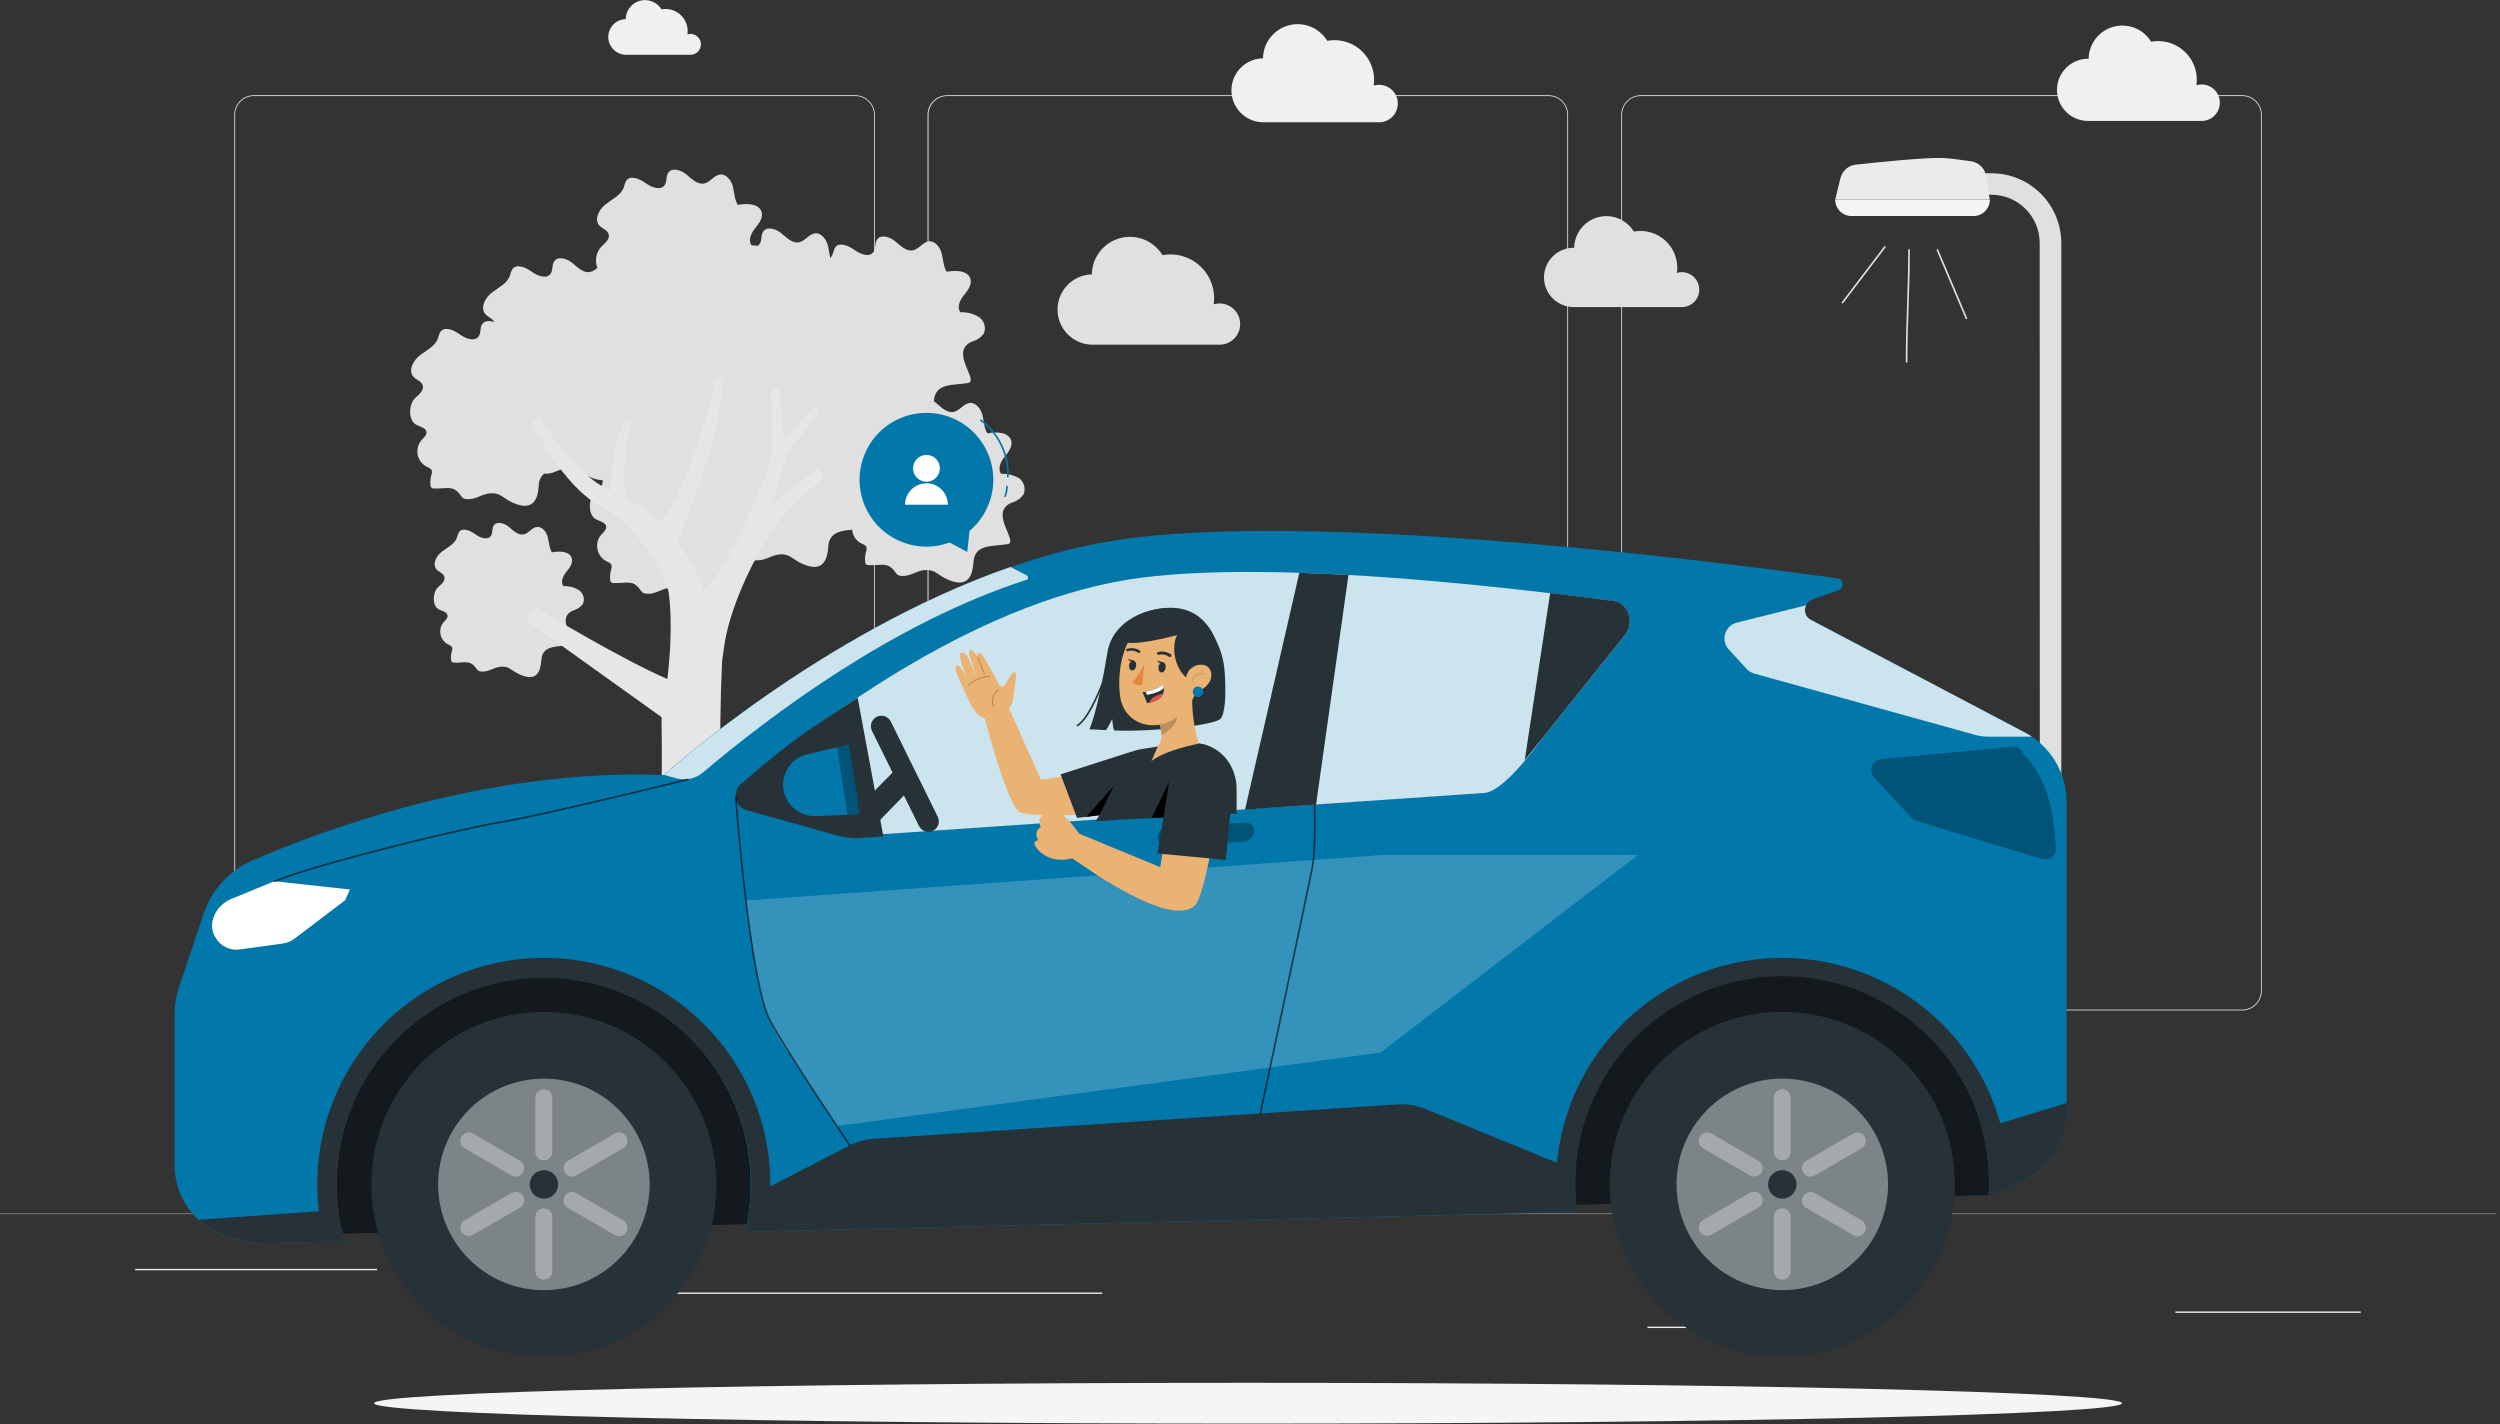<svg width="344" height="196" viewBox="0 0 344 196" fill="none" xmlns="http://www.w3.org/2000/svg">
<rect x="0" y="0" width="344" height="196" fill="#333333" stroke="none"/>
<g clip-path="url(#clip0_9053_132494)">
<path d="M308.53 139.037H225.766C225.054 139.036 224.372 138.753 223.869 138.25C223.366 137.747 223.083 137.065 223.082 136.354V15.786C223.083 15.075 223.366 14.393 223.869 13.89C224.372 13.387 225.054 13.104 225.766 13.102H308.53C309.242 13.102 309.925 13.385 310.429 13.888C310.933 14.391 311.217 15.074 311.218 15.786V136.354C311.217 137.066 310.933 137.748 310.429 138.251C309.925 138.755 309.242 139.037 308.53 139.037ZM225.766 13.217C225.084 13.217 224.431 13.488 223.949 13.97C223.467 14.451 223.197 15.105 223.197 15.786V136.354C223.197 137.035 223.467 137.688 223.949 138.17C224.431 138.652 225.084 138.923 225.766 138.923H308.53C309.212 138.923 309.865 138.652 310.348 138.17C310.831 137.689 311.102 137.035 311.103 136.354V15.786C311.102 15.104 310.831 14.451 310.348 13.969C309.865 13.488 309.212 13.217 308.53 13.217H225.766Z" fill="#E0E0E0"/>
<path d="M213.086 139.037H130.312C129.601 139.036 128.919 138.753 128.416 138.25C127.913 137.747 127.63 137.065 127.629 136.354V15.786C127.63 15.075 127.913 14.393 128.416 13.89C128.919 13.387 129.601 13.104 130.312 13.102H213.086C213.797 13.104 214.479 13.387 214.982 13.89C215.485 14.393 215.768 15.075 215.769 15.786V136.354C215.768 137.065 215.485 137.747 214.982 138.25C214.479 138.753 213.797 139.036 213.086 139.037ZM130.312 13.217C129.635 13.224 128.989 13.498 128.512 13.979C128.035 14.46 127.767 15.109 127.766 15.786V136.354C127.767 137.035 128.039 137.687 128.52 138.169C129.002 138.65 129.654 138.921 130.335 138.923H213.086C213.767 138.921 214.42 138.65 214.901 138.169C215.383 137.687 215.654 137.035 215.655 136.354V15.786C215.654 15.105 215.383 14.452 214.901 13.971C214.42 13.489 213.767 13.218 213.086 13.217H130.312Z" fill="#E0E0E0"/>
<path d="M117.691 139.037H34.926C34.214 139.037 33.531 138.755 33.027 138.251C32.523 137.748 32.239 137.066 32.238 136.354V15.786C32.239 15.074 32.523 14.391 33.027 13.888C33.531 13.385 34.214 13.102 34.926 13.102H117.691C118.402 13.104 119.084 13.387 119.587 13.89C120.09 14.393 120.373 15.075 120.374 15.786V136.354C120.373 137.065 120.09 137.747 119.587 138.25C119.084 138.753 118.402 139.036 117.691 139.037ZM34.926 13.217C34.245 13.217 33.591 13.488 33.108 13.969C32.626 14.451 32.354 15.104 32.353 15.786V136.354C32.354 137.035 32.626 137.689 33.108 138.17C33.591 138.652 34.245 138.923 34.926 138.923H117.691C118.372 138.923 119.025 138.652 119.507 138.17C119.989 137.688 120.26 137.035 120.26 136.354V15.786C120.26 15.105 119.989 14.451 119.507 13.97C119.025 13.488 118.372 13.217 117.691 13.217H34.926Z" fill="#E0E0E0"/>
<path d="M343.458 167.004H0V167.059H343.458V167.004Z" fill="#E0E0E0"/>
<path d="M324.845 180.458H299.324V180.65H324.845V180.458Z" fill="#EBEBEB"/>
<path d="M233.399 182.546H226.699V182.738H233.399V182.546Z" fill="#EBEBEB"/>
<path d="M51.888 174.597H18.609V174.789H51.888V174.597Z" fill="#EBEBEB"/>
<path d="M63.636 174.597H58.754V174.789H63.636V174.597Z" fill="#EBEBEB"/>
<path d="M151.673 177.848H79.496V178.04H151.673V177.848Z" fill="#EBEBEB"/>
<path d="M140.273 65.834C139.521 65.379 138.65 65.161 137.773 65.206C137.237 64.552 137.672 63.572 138.189 62.917C138.707 62.262 139.348 61.497 139.151 60.673C138.844 59.436 137.108 59.386 135.858 59.629C135.4 58.882 135.4 57.957 135.181 57.092C134.961 56.226 134.223 55.324 133.404 55.448C132.584 55.571 132.08 56.473 131.274 56.666C130.335 56.886 129.52 56.057 128.788 55.434C128.695 55.357 128.599 55.285 128.499 55.219C128.655 52.645 131.105 53.057 133.188 52.705C134.819 52.434 130.5 48.313 133.793 46.985C134.432 46.809 134.992 46.422 135.382 45.886C135.549 45.48 135.568 45.028 135.435 44.61C135.303 44.191 135.028 43.833 134.658 43.596C133.909 43.145 133.041 42.928 132.167 42.973C131.631 42.318 132.062 41.334 132.584 40.684C133.106 40.033 133.738 39.264 133.546 38.44C133.234 37.203 131.503 37.153 130.253 37.395C129.795 36.649 129.795 35.719 129.575 34.858C129.355 33.998 128.623 33.091 127.798 33.21C126.974 33.329 126.475 34.24 125.664 34.433C124.726 34.652 123.915 33.819 123.178 33.201C122.441 32.583 121.158 32.189 120.655 33.008C120.352 33.494 120.531 34.172 120.197 34.657C119.652 35.481 118.365 34.973 117.55 34.382C116.735 33.791 115.452 33.251 114.903 34.075C114.761 34.345 114.656 34.633 114.591 34.932C114.511 35.143 114.402 35.342 114.266 35.523C114.106 34.95 114.056 34.332 113.909 33.755C113.685 32.898 112.952 31.987 112.128 32.106C111.303 32.225 110.804 33.141 109.998 33.329C109.059 33.553 108.249 32.715 107.512 32.097C106.774 31.479 105.492 31.085 104.984 31.909C104.681 32.395 104.865 33.072 104.526 33.558C104.461 33.667 104.372 33.76 104.265 33.828C103.991 33.783 103.713 33.764 103.436 33.773C102.895 33.123 103.331 32.148 103.853 31.483C104.375 30.819 105.011 30.059 104.814 29.239C104.507 27.998 102.772 27.953 101.517 28.195C101.059 27.444 101.059 26.515 100.844 25.658C100.629 24.802 99.887 23.886 99.062 24.014C98.238 24.143 97.739 25.045 96.933 25.237C95.994 25.457 95.184 24.633 94.446 24.005C93.709 23.378 92.427 22.998 91.919 23.813C91.621 24.271 91.799 24.981 91.461 25.462C90.916 26.281 89.629 25.773 88.818 25.182C88.008 24.591 86.716 24.051 86.167 24.875C86.021 25.146 85.914 25.436 85.851 25.736C85.475 26.835 84.28 27.385 83.36 28.085C82.439 28.786 81.706 30.192 82.485 31.048C82.87 31.474 83.552 31.635 83.744 32.184C83.978 32.83 83.286 33.462 82.746 33.929C82.393 34.321 82.154 34.803 82.057 35.322C81.96 35.84 82.008 36.376 82.196 36.869C81.922 37.117 81.597 37.303 81.244 37.414C80.328 37.634 79.495 36.805 78.757 36.187C78.02 35.568 76.738 35.175 76.234 35.994C75.932 36.452 76.11 37.157 75.776 37.643C75.231 38.462 73.944 37.959 73.134 37.368C72.323 36.777 71.032 36.237 70.482 37.061C70.339 37.331 70.233 37.619 70.166 37.918C69.791 39.012 68.596 39.562 67.675 40.267C66.755 40.972 66.022 42.369 66.8 43.23C67.171 43.66 67.808 43.834 68.028 44.329C67.377 44.072 66.631 44.136 66.329 44.622C66.026 45.107 66.21 45.785 65.871 46.266C65.33 47.09 64.039 46.586 63.233 45.991C62.427 45.396 61.126 44.86 60.577 45.684C60.435 45.956 60.331 46.246 60.266 46.545C59.885 47.644 58.695 48.185 57.774 48.89C56.854 49.595 56.121 51.001 56.9 51.857C57.284 52.279 57.967 52.444 58.159 52.993C58.397 53.643 57.701 54.275 57.165 54.738C56.249 55.507 56.089 57.82 57.289 58.456C57.797 58.722 58.548 58.859 58.663 59.372C58.777 59.885 58.264 60.256 57.93 60.641C57.853 60.74 57.784 60.846 57.724 60.957C57.573 61.231 57.477 61.532 57.442 61.843C57.408 62.154 57.435 62.469 57.522 62.77C57.609 63.071 57.755 63.352 57.95 63.596C58.146 63.84 58.388 64.044 58.663 64.194C58.951 64.323 59.304 64.442 59.414 64.744C59.456 64.969 59.431 65.202 59.34 65.412C59.227 65.833 59.188 66.27 59.226 66.704C59.217 66.776 59.225 66.849 59.249 66.917C59.273 66.985 59.314 67.046 59.366 67.096C59.419 67.146 59.483 67.182 59.552 67.202C59.622 67.222 59.695 67.226 59.766 67.212C61.502 67.29 62.335 66.676 63.393 68.183C63.487 68.335 63.612 68.467 63.76 68.568C63.902 68.639 64.058 68.679 64.218 68.682C65.408 68.783 66.178 68.041 67.277 67.899C68.797 67.707 69.108 68.485 70.446 69.113C72.534 70.102 73.55 69.493 73.949 68.064C74.051 67.659 74.112 67.245 74.132 66.828C74.129 66.516 74.192 66.208 74.319 65.923C74.445 65.639 74.631 65.385 74.865 65.179H74.897C76.01 65.275 76.765 64.639 77.741 64.442L78.363 64.373C79.522 64.373 79.907 65.06 81.111 65.609C81.666 65.894 82.278 66.051 82.902 66.067C83.076 66.718 82.444 67.299 81.89 67.748C80.974 68.522 80.823 70.835 82.022 71.466C82.522 71.732 83.282 71.879 83.396 72.382C83.511 72.886 82.998 73.266 82.663 73.646C82.585 73.744 82.516 73.848 82.457 73.958C82.153 74.513 82.081 75.166 82.257 75.775C82.432 76.383 82.842 76.897 83.396 77.205C83.68 77.342 84.037 77.452 84.143 77.749C84.189 77.977 84.165 78.214 84.074 78.427C83.956 78.845 83.917 79.282 83.96 79.714C83.95 79.786 83.958 79.859 83.983 79.927C84.007 79.995 84.047 80.057 84.1 80.106C84.153 80.156 84.216 80.192 84.286 80.212C84.356 80.233 84.429 80.236 84.5 80.222C86.236 80.3 87.069 79.687 88.127 81.193C88.216 81.347 88.34 81.479 88.489 81.578C88.639 81.65 88.803 81.692 88.969 81.702C90.16 81.798 90.929 81.051 92.028 80.914C93.544 80.722 93.86 81.5 95.188 82.127C97.286 83.112 98.302 82.508 98.696 81.079C98.802 80.673 98.865 80.257 98.884 79.838C99.04 77.269 101.49 77.676 103.578 77.328C103.651 77.324 103.721 77.3 103.782 77.258C103.842 77.217 103.89 77.161 103.921 77.095H104.054C105.245 77.191 106.014 76.449 107.109 76.307C108.634 76.115 108.94 76.893 110.278 77.52C112.37 78.51 113.387 77.901 113.781 76.472C113.887 76.066 113.95 75.65 113.969 75.231C114.106 73.234 115.617 73.037 117.261 72.882C117.286 73.271 117.411 73.647 117.622 73.975C117.834 74.303 118.126 74.571 118.47 74.755C118.763 74.887 119.116 75.002 119.226 75.304C119.266 75.529 119.24 75.761 119.153 75.973C119.037 76.391 118.998 76.827 119.038 77.26C119.035 77.408 119.089 77.553 119.189 77.662C119.302 77.739 119.437 77.778 119.574 77.772C121.309 77.85 122.143 77.237 123.205 78.748C123.298 78.899 123.421 79.028 123.567 79.128C123.709 79.201 123.865 79.242 124.025 79.247C125.216 79.343 125.985 78.601 127.084 78.459C128.604 78.267 128.916 79.046 130.253 79.673C132.346 80.662 133.362 80.053 133.756 78.624C133.86 78.219 133.923 77.805 133.944 77.388C134.095 74.814 136.55 75.226 138.638 74.874C140.268 74.603 135.941 70.482 139.238 69.154C139.876 68.978 140.434 68.591 140.822 68.055C140.991 67.676 141.028 67.252 140.929 66.85C140.829 66.448 140.598 66.09 140.273 65.834Z" fill="#E0E0E0"/>
<path d="M79.622 81.179C78.998 80.799 78.273 80.617 77.543 80.657C77.085 80.108 77.46 79.283 77.891 78.738C78.321 78.193 78.857 77.575 78.688 76.865C78.441 75.83 76.998 75.798 75.94 76C75.551 75.372 75.565 74.594 75.363 73.884C75.162 73.174 74.608 72.432 73.879 72.51C73.151 72.588 72.776 73.371 72.103 73.527C71.324 73.715 70.642 73.023 70.033 72.506C69.424 71.988 68.347 71.663 67.921 72.341C67.674 72.748 67.825 73.325 67.564 73.715C67.106 74.415 66.03 73.98 65.357 73.486C64.684 72.991 63.612 72.542 63.145 73.229C63.031 73.456 62.943 73.696 62.884 73.944C62.573 74.859 61.584 75.317 60.81 75.899C60.036 76.481 59.436 77.644 60.086 78.372C60.407 78.725 60.97 78.871 61.13 79.32C61.327 79.897 60.755 80.387 60.301 80.772C59.546 81.417 59.385 83.345 60.407 83.867C60.828 84.087 61.446 84.16 61.565 84.623C61.684 85.085 61.24 85.36 60.984 85.681C60.662 86.098 60.518 86.625 60.584 87.148C60.65 87.671 60.921 88.146 61.336 88.47C61.419 88.533 61.506 88.59 61.597 88.639C61.835 88.754 62.129 88.85 62.215 89.097C62.261 89.292 62.242 89.496 62.161 89.679C62.062 90.027 62.03 90.39 62.064 90.75C62.064 90.874 62.11 90.993 62.193 91.085C62.285 91.152 62.398 91.186 62.513 91.181C63.956 91.245 64.652 90.723 65.536 91.987C65.613 92.113 65.716 92.223 65.838 92.307C65.962 92.369 66.098 92.402 66.236 92.403C67.23 92.486 67.876 91.872 68.787 91.753C70.046 91.593 70.312 92.243 71.42 92.765C73.165 93.585 74.017 93.081 74.328 91.886C74.415 91.55 74.467 91.206 74.484 90.86C74.612 88.717 76.654 89.028 78.395 88.763C79.769 88.534 76.155 85.099 78.894 83.996C79.428 83.853 79.896 83.529 80.217 83.08C80.358 82.743 80.375 82.369 80.266 82.021C80.157 81.673 79.929 81.375 79.622 81.179Z" fill="#E0E0E0"/>
<path d="M106.192 69.333L108.432 62.23L112.791 56.625L112.045 56.002L107.923 60.485L107.195 53.383H106.005C106.005 53.383 106.98 61.822 105.574 64.909C105.574 64.909 100.464 77.915 97.331 80.726C97.156 80.892 97.003 81.078 96.873 81.281C95.942 78.886 94.73 76.611 93.26 74.503C94.492 71.362 97.125 64.451 98.023 60.765C98.723 57.899 99.249 54.993 99.598 52.064L98.581 51.949C98.581 51.949 95.687 65.605 90.906 71.824C89.492 70.52 87.888 69.439 86.148 68.618C85.759 66.7 85.594 63.361 86.863 58.145L85.855 57.889C84.629 60.976 84.029 64.276 84.092 67.597C83.373 67.235 82.68 66.823 82.017 66.365C77.443 63.105 74.187 57.243 74.187 57.243L73.271 58.159C73.271 58.159 77.205 66.791 82.682 69.676C88.159 72.561 91.712 79.586 91.996 81.427C92.074 81.954 92.706 86.126 91.827 93.434C85.997 90.948 74.425 84.102 73.678 83.469L72.332 85.301L91.025 98.673C91.318 116.496 89.972 135.039 90.018 139.05H100.903C100.638 133.518 98.343 112.705 99.36 90.966C99.447 90.43 99.538 89.817 99.626 89.102C100.477 82.434 105.538 73.317 107.946 70.725C109.639 68.935 111.46 67.271 113.396 65.747L112.736 64.327L106.192 69.333Z" fill="#E6E6E6"/>
<path d="M192.338 14.243C192.337 13.559 192.065 12.904 191.581 12.421C191.098 11.938 190.443 11.666 189.76 11.665C189.51 11.664 189.261 11.701 189.022 11.774C189.059 11.512 189.077 11.247 189.077 10.982C189.077 9.538 188.505 8.152 187.485 7.129C186.465 6.106 185.082 5.528 183.637 5.524C183.301 5.524 182.965 5.555 182.634 5.615C182.096 4.731 181.285 4.046 180.323 3.663C179.361 3.28 178.301 3.22 177.302 3.492C176.303 3.765 175.42 4.355 174.786 5.173C174.152 5.991 173.801 6.993 173.787 8.029H173.704C172.562 8.065 171.479 8.545 170.685 9.366C169.89 10.187 169.445 11.284 169.445 12.427C169.445 13.57 169.89 14.668 170.685 15.488C171.479 16.309 172.562 16.789 173.704 16.826H189.851C190.52 16.803 191.154 16.521 191.618 16.038C192.083 15.556 192.341 14.912 192.338 14.243Z" fill="#F0F0F0"/>
<path d="M233.816 39.842C233.816 39.208 233.564 38.6 233.116 38.151C232.668 37.703 232.06 37.451 231.426 37.451C231.194 37.448 230.964 37.482 230.743 37.552C230.776 37.307 230.793 37.061 230.794 36.815C230.787 35.476 230.25 34.195 229.301 33.251C228.352 32.307 227.067 31.777 225.729 31.777C225.422 31.778 225.115 31.805 224.813 31.86C224.313 31.042 223.561 30.408 222.671 30.054C221.78 29.699 220.798 29.644 219.873 29.895C218.948 30.147 218.129 30.692 217.54 31.448C216.951 32.204 216.624 33.131 216.607 34.09H216.533C215.451 34.09 214.413 34.52 213.648 35.285C212.883 36.05 212.453 37.088 212.453 38.17C212.453 39.252 212.883 40.29 213.648 41.055C214.413 41.821 215.451 42.25 216.533 42.25H231.513C232.135 42.229 232.724 41.965 233.155 41.515C233.585 41.065 233.823 40.464 233.816 39.842Z" fill="#E0E0E0"/>
<path d="M96.448 6.1C96.448 5.719 96.296 5.353 96.026 5.083C95.757 4.814 95.391 4.662 95.01 4.662C94.87 4.659 94.731 4.679 94.598 4.722C94.617 4.57 94.626 4.417 94.625 4.264C94.621 3.461 94.3 2.691 93.731 2.124C93.162 1.557 92.392 1.238 91.589 1.237C91.4 1.235 91.211 1.252 91.026 1.287C90.725 0.795 90.273 0.413 89.737 0.2C89.201 -0.013 88.61 -0.046 88.053 0.106C87.497 0.258 87.005 0.586 86.651 1.042C86.298 1.498 86.102 2.057 86.094 2.634H86.048C85.416 2.661 84.819 2.931 84.381 3.388C83.944 3.845 83.699 4.453 83.699 5.086C83.699 5.719 83.944 6.327 84.381 6.784C84.819 7.241 85.416 7.511 86.048 7.538H95.051C95.425 7.527 95.78 7.371 96.041 7.103C96.302 6.834 96.448 6.475 96.448 6.1Z" fill="#F0F0F0"/>
<path d="M305.451 14.127C305.451 13.798 305.386 13.472 305.26 13.168C305.134 12.864 304.949 12.587 304.716 12.355C304.482 12.122 304.206 11.938 303.901 11.812C303.597 11.686 303.271 11.622 302.941 11.623C302.699 11.621 302.458 11.656 302.227 11.728C302.263 11.473 302.282 11.216 302.282 10.959C302.279 10.18 302.106 9.411 301.774 8.706C301.441 8.002 300.959 7.379 300.36 6.881C299.761 6.383 299.06 6.023 298.306 5.825C297.553 5.628 296.765 5.598 295.999 5.738C295.474 4.88 294.685 4.215 293.75 3.844C292.815 3.473 291.785 3.416 290.814 3.681C289.844 3.946 288.985 4.518 288.369 5.313C287.752 6.108 287.41 7.081 287.394 8.087H287.316C286.182 8.087 285.094 8.538 284.292 9.34C283.49 10.142 283.039 11.23 283.039 12.364C283.039 13.499 283.49 14.587 284.292 15.389C285.094 16.191 286.182 16.642 287.316 16.642H303.015C303.669 16.624 304.29 16.351 304.745 15.881C305.2 15.411 305.453 14.782 305.451 14.127Z" fill="#F0F0F0"/>
<path d="M170.648 44.59C170.648 43.838 170.349 43.117 169.817 42.585C169.286 42.053 168.565 41.755 167.813 41.755C167.539 41.756 167.266 41.796 167.002 41.874C167.045 41.586 167.065 41.295 167.062 41.004C167.061 40.123 166.866 39.253 166.491 38.456C166.116 37.659 165.57 36.954 164.892 36.391C164.215 35.828 163.421 35.421 162.569 35.199C161.716 34.977 160.826 34.945 159.959 35.105C159.368 34.134 158.477 33.381 157.42 32.96C156.363 32.539 155.198 32.473 154.1 32.773C153.003 33.072 152.033 33.72 151.336 34.619C150.639 35.518 150.253 36.62 150.237 37.757H150.146C148.899 37.811 147.722 38.344 146.86 39.245C145.997 40.146 145.516 41.346 145.516 42.593C145.516 43.84 145.997 45.039 146.86 45.94C147.722 46.841 148.899 47.374 150.146 47.429H167.895C168.634 47.408 169.335 47.1 169.85 46.569C170.364 46.039 170.65 45.328 170.648 44.59Z" fill="#E0E0E0"/>
<path d="M280.684 138.886H283.637V33.459C283.637 30.908 282.624 28.462 280.821 26.659C279.017 24.855 276.571 23.842 274.02 23.842H271.41V26.796H274.02C275.781 26.798 277.468 27.498 278.713 28.743C279.958 29.988 280.658 31.675 280.661 33.436L280.684 138.886Z" fill="#E0E0E0"/>
<path d="M252.523 27.477H273.79L273.305 24.272C273.225 23.747 272.979 23.262 272.604 22.888C272.228 22.514 271.742 22.27 271.217 22.193C269.815 21.987 267.984 21.735 267.123 21.735C264.609 21.68 258.422 22.326 255.372 22.651C254.867 22.705 254.392 22.915 254.011 23.25C253.629 23.585 253.361 24.03 253.242 24.524L252.523 27.477Z" fill="#EBEBEB"/>
<path d="M254.772 29.725H271.56C272.156 29.725 272.727 29.489 273.148 29.068C273.57 28.648 273.807 28.077 273.809 27.481H252.523C252.523 27.776 252.582 28.069 252.695 28.341C252.808 28.614 252.973 28.861 253.182 29.07C253.391 29.278 253.639 29.443 253.912 29.556C254.185 29.668 254.477 29.726 254.772 29.725Z" fill="#F5F5F5"/>
<path d="M266.586 34.392L270.575 43.802" stroke="#E0E0E0" stroke-width="0.229" stroke-linecap="round" stroke-linejoin="round"/>
<path d="M262.682 34.392C262.682 39.823 262.348 44.343 262.348 49.774" stroke="#E0E0E0" stroke-width="0.229" stroke-linecap="round" stroke-linejoin="round"/>
<path d="M259.356 33.975L253.535 41.627" stroke="#E0E0E0" stroke-width="0.229" stroke-linecap="round" stroke-linejoin="round"/>
<path d="M291.985 193.083C291.985 194.635 238.144 195.89 171.729 195.89C105.313 195.89 51.473 194.626 51.473 193.083C51.473 191.539 105.327 190.275 171.729 190.275C238.131 190.275 291.985 191.535 291.985 193.083Z" fill="#F5F5F5"/>
<path d="M136.028 69.409C137.903 64.687 135.595 59.338 130.873 57.463C126.151 55.587 120.802 57.895 118.927 62.617C117.052 67.34 119.359 72.688 124.082 74.564C128.804 76.439 134.153 74.131 136.028 69.409Z" fill="#0177AA"/>
<path d="M131.094 72.259L130.457 74.544L133.095 75.945L133.415 73.028L131.094 72.259Z" fill="#0177AA"/>
<path d="M134.961 57.824C136.17 58.712 137.142 59.884 137.79 61.238C138.438 62.591 138.742 64.083 138.675 65.582" stroke="#0177AA" stroke-width="0.229" stroke-linecap="round" stroke-linejoin="round"/>
<path d="M138.549 66.946C138.557 67.405 138.472 67.86 138.297 68.284" stroke="#0177AA" stroke-width="0.229" stroke-linecap="round" stroke-linejoin="round"/>
<path d="M127.482 66.288C128.501 66.288 129.328 65.461 129.328 64.442C129.328 63.423 128.501 62.597 127.482 62.597C126.463 62.597 125.637 63.423 125.637 64.442C125.637 65.461 126.463 66.288 127.482 66.288Z" fill="white"/>
<path d="M127.48 66.502C126.699 66.502 125.95 66.812 125.398 67.364C124.845 67.917 124.535 68.666 124.535 69.447H130.429C130.429 69.059 130.353 68.676 130.204 68.319C130.056 67.961 129.839 67.636 129.565 67.363C129.291 67.089 128.966 66.873 128.608 66.725C128.25 66.577 127.867 66.501 127.48 66.502Z" fill="white"/>
<path d="M274.099 164.43L33.289 170.072V128.885H276.416L274.099 164.43Z" fill="#263238"/>
<path opacity="0.5" d="M274.099 164.43L33.289 170.072V128.885H276.416L274.099 164.43Z" fill="black"/>
<path d="M24.023 139.453V160.34C24.024 162.52 24.722 164.643 26.016 166.397C27.309 168.151 29.131 169.445 31.213 170.09L32.917 170.607C33.964 170.935 35.057 171.09 36.154 171.065L47.401 170.8C46.205 166.614 45.983 162.21 46.753 157.925C47.524 153.64 49.266 149.588 51.846 146.082C54.425 142.575 57.775 139.706 61.636 137.695C65.497 135.684 69.768 134.585 74.12 134.481C78.472 134.378 82.791 135.273 86.743 137.099C90.695 138.924 94.177 141.631 96.921 145.011C99.664 148.391 101.597 152.355 102.569 156.599C103.542 160.842 103.53 165.252 102.533 169.49L216.974 166.77C216.79 165.433 216.7 164.085 216.703 162.735C216.675 158.965 217.395 155.227 218.822 151.737C220.248 148.247 222.354 145.075 225.015 142.404C227.677 139.734 230.842 137.618 234.328 136.18C237.813 134.742 241.549 134.01 245.319 134.027C249.09 134.043 252.819 134.807 256.292 136.276C259.765 137.744 262.911 139.887 265.55 142.58C268.188 145.274 270.266 148.464 271.663 151.966C273.059 155.468 273.747 159.213 273.685 162.983C273.685 163.537 273.644 164.082 273.644 164.631C273.8 164.573 273.953 164.508 274.102 164.434L278.017 162.69C279.908 161.836 281.511 160.455 282.636 158.713C283.761 156.97 284.36 154.941 284.36 152.867V110.324C284.361 108.361 283.825 106.435 282.81 104.754C281.796 103.074 280.341 101.703 278.604 100.789L249.19 85.32C248.926 85.179 248.708 84.965 248.563 84.703C248.418 84.442 248.352 84.143 248.372 83.845C248.392 83.546 248.499 83.26 248.678 83.02C248.857 82.781 249.102 82.598 249.382 82.494L252.982 81.203C253.162 81.142 253.315 81.022 253.418 80.863C253.521 80.703 253.567 80.513 253.547 80.324C253.528 80.135 253.446 79.959 253.313 79.823C253.18 79.687 253.005 79.601 252.817 79.577C238.836 77.617 184.478 70.524 155.902 74.004C122.93 78.039 91.355 106.642 91.355 106.642C67.084 105.726 44.457 114.175 34.707 118.411C33.152 119.091 31.755 120.089 30.608 121.341C29.46 122.592 28.587 124.07 28.044 125.678L24.729 135.552C24.285 136.806 24.047 138.123 24.023 139.453Z" fill="#0177AA"/>
<path d="M217.005 166.761C216.835 165.506 216.753 164.241 216.757 162.974C216.757 162.328 216.757 161.692 216.817 161.055L196.122 152.588C194.91 152.097 193.604 151.884 192.299 151.965L120.319 156.691C119.143 156.76 117.993 157.072 116.944 157.607L103.27 164.641C103.173 166.271 102.942 167.89 102.578 169.481L217.005 166.761Z" fill="#263238"/>
<path d="M284.385 152.858V151.772L272.68 155.354C273.363 157.836 273.709 160.399 273.705 162.974C273.705 163.528 273.664 164.073 273.664 164.622C273.82 164.565 273.973 164.499 274.122 164.425L278.047 162.681C279.936 161.826 281.539 160.445 282.663 158.703C283.787 156.961 284.385 154.931 284.385 152.858Z" fill="#263238"/>
<path d="M27.348 167.837C28.464 168.871 29.799 169.641 31.254 170.09L32.971 170.607C34.02 170.936 35.115 171.09 36.214 171.065L47.442 170.813C47.035 169.393 46.741 167.943 46.563 166.477L27.348 167.837Z" fill="#263238"/>
<path d="M245.27 131.807C240.85 131.802 236.48 132.738 232.451 134.553C228.421 136.368 224.824 139.02 221.898 142.332C218.972 145.645 216.785 149.542 215.482 153.765C214.179 157.988 213.79 162.44 214.34 166.826L217.042 166.762C216.5 162.884 216.763 158.937 217.814 155.166C218.866 151.395 220.683 147.881 223.152 144.843C225.622 141.805 228.691 139.309 232.168 137.51C235.646 135.711 239.456 134.648 243.362 134.387C247.269 134.126 251.187 134.673 254.872 135.994C258.558 137.314 261.932 139.38 264.783 142.063C267.635 144.745 269.903 147.986 271.447 151.584C272.99 155.182 273.775 159.059 273.754 162.974C273.754 163.528 273.708 164.073 273.708 164.623C273.864 164.565 274.017 164.499 274.166 164.426L276.414 163.409V162.974C276.406 154.71 273.119 146.787 267.275 140.943C261.43 135.1 253.507 131.814 245.242 131.807H245.27Z" fill="#263238"/>
<path d="M74.838 131.807C70.072 131.805 65.37 132.896 61.093 134.996C56.815 137.096 53.076 140.149 50.163 143.921C47.249 147.692 45.24 152.081 44.288 156.75C43.336 161.42 43.468 166.245 44.673 170.856L47.421 170.791C46.236 166.609 46.025 162.211 46.802 157.935C47.58 153.658 49.325 149.616 51.906 146.118C54.486 142.62 57.833 139.759 61.689 137.753C65.546 135.748 69.81 134.652 74.155 134.549C78.501 134.446 82.812 135.338 86.76 137.158C90.707 138.978 94.186 141.677 96.929 145.049C99.673 148.42 101.608 152.375 102.588 156.61C103.567 160.845 103.565 165.248 102.58 169.482L105.328 169.413C106.287 164.874 106.221 160.177 105.133 155.667C104.046 151.156 101.965 146.946 99.043 143.342C96.121 139.738 92.431 136.833 88.243 134.837C84.054 132.841 79.473 131.806 74.833 131.807H74.838Z" fill="#263238"/>
<path d="M101.96 107.837C101.688 108.081 101.481 108.389 101.361 108.734C101.241 109.079 101.211 109.449 101.274 109.809C101.337 110.169 101.491 110.507 101.72 110.791C101.95 111.075 102.249 111.296 102.588 111.432L114.494 114.766C115.543 115.063 116.641 115.146 117.723 115.009L205.923 104.082C208.129 103.771 210.141 102.651 211.569 100.941L223.15 87.468C223.544 87.004 223.785 86.43 223.842 85.824C224.002 84.29 223.036 82.907 221.694 82.733C200.578 79.926 173.866 77.393 157.005 79.436C134.905 82.133 112.653 98.747 101.96 107.837Z" fill="#0177AA"/>
<path opacity="0.8" d="M102.359 107.837C102.086 108.08 101.88 108.389 101.76 108.734C101.64 109.079 101.61 109.449 101.673 109.809C101.735 110.169 101.889 110.507 102.119 110.791C102.349 111.075 102.647 111.295 102.986 111.432L114.892 114.766C115.941 115.063 117.039 115.146 118.121 115.009L204.352 109.101C206.5 108.826 209.815 104.883 212.16 101.678L223.544 87.468C223.941 87.005 224.184 86.43 224.24 85.824C224.396 84.29 223.434 82.907 222.093 82.733C200.968 79.935 174.265 77.388 157.403 79.445C135.298 82.133 113.052 98.747 102.359 107.837Z" fill="white"/>
<g opacity="0.3">
<path d="M159.977 116.246C159.711 116.146 159.494 115.947 159.372 115.691C159.25 115.435 159.232 115.141 159.323 114.872C159.446 114.53 159.668 114.232 159.961 114.017C160.253 113.802 160.604 113.678 160.967 113.663L171.463 113.205C171.604 113.197 171.746 113.217 171.879 113.264C172.152 113.364 172.375 113.566 172.499 113.829C172.623 114.091 172.639 114.392 172.543 114.666C172.419 115.008 172.195 115.306 171.901 115.52C171.606 115.735 171.254 115.856 170.89 115.87L160.394 116.328C160.251 116.329 160.109 116.301 159.977 116.246Z" fill="black"/>
</g>
<path d="M238.04 86.167C237.596 86.565 237.327 87.123 237.293 87.718C237.258 88.314 237.461 88.898 237.857 89.345L240.343 92.052C240.631 92.354 240.995 92.574 241.397 92.688L271.887 101.146C272.418 101.289 272.966 101.361 273.517 101.361H279.575C279.259 101.151 278.934 100.958 278.6 100.78L249.186 85.297C248.83 85.121 248.559 84.81 248.432 84.434C248.305 84.058 248.332 83.647 248.508 83.291L238.956 85.681C238.617 85.771 238.304 85.937 238.04 86.167Z" fill="#0177AA"/>
<path d="M48.158 122.395L37.753 121.26L31.8 123.705C31.18 123.958 30.628 124.352 30.188 124.858C29.748 125.363 29.433 125.964 29.268 126.613C29.07 127.375 29.18 128.185 29.575 128.866L29.68 129.045C30.006 129.608 30.493 130.061 31.078 130.346C31.662 130.631 32.319 130.736 32.963 130.648L38.962 129.823C39.541 129.732 40.087 129.497 40.551 129.141L47.471 123.888L48.158 122.395Z" fill="white"/>
<path d="M91.379 106.628L93.037 107.086C93.671 107.267 94.34 107.289 94.984 107.15C95.629 107.011 96.229 106.715 96.732 106.289C106.377 98.133 123.142 85.618 141.231 79.788C141.293 79.767 141.349 79.729 141.39 79.678C141.431 79.626 141.456 79.564 141.463 79.498C141.469 79.433 141.456 79.367 141.425 79.308C141.395 79.25 141.348 79.202 141.29 79.17L139.042 78.016C112.943 87.078 91.379 106.628 91.379 106.628Z" fill="#0177AA"/>
<path opacity="0.8" d="M91.379 106.628L93.037 107.086C93.671 107.267 94.34 107.289 94.984 107.15C95.629 107.011 96.229 106.715 96.732 106.289C106.377 98.133 123.142 85.618 141.231 79.788C141.293 79.767 141.349 79.729 141.39 79.678C141.431 79.626 141.456 79.564 141.463 79.498C141.469 79.433 141.456 79.367 141.425 79.308C141.395 79.25 141.348 79.202 141.29 79.17L139.042 78.016C112.943 87.078 91.379 106.628 91.379 106.628Z" fill="white"/>
<path opacity="0.2" d="M190.256 117.643L102.578 123.912L104.231 134.728C104.736 138.041 105.963 141.203 107.826 143.988L115.153 154.942L189.99 144.822L225.376 117.643H190.256Z" fill="white"/>
<path d="M245.244 186.709C258.355 186.709 268.984 176.08 268.984 162.969C268.984 149.858 258.355 139.229 245.244 139.229C232.133 139.229 221.504 149.858 221.504 162.969C221.504 176.08 232.133 186.709 245.244 186.709Z" fill="#263238"/>
<path opacity="0.4" d="M245.241 177.523C253.279 177.523 259.794 171.007 259.794 162.969C259.794 154.932 253.279 148.416 245.241 148.416C237.203 148.416 230.688 154.932 230.688 162.969C230.688 171.007 237.203 177.523 245.241 177.523Z" fill="white"/>
<g opacity="0.3">
<path d="M245.246 149.881H245.241C244.599 149.881 244.078 150.402 244.078 151.044V158.504C244.078 159.146 244.599 159.667 245.241 159.667H245.246C245.888 159.667 246.409 159.146 246.409 158.504V151.044C246.409 150.402 245.888 149.881 245.246 149.881Z" fill="white"/>
</g>
<g opacity="0.3">
<path d="M245.246 166.28H245.241C244.599 166.28 244.078 166.801 244.078 167.443V174.903C244.078 175.546 244.599 176.067 245.241 176.067H245.246C245.888 176.067 246.409 175.546 246.409 174.903V167.443C246.409 166.801 245.888 166.28 245.246 166.28Z" fill="white"/>
</g>
<g opacity="0.3">
<path d="M249.688 161.751C249.42 161.903 249.102 161.942 248.805 161.861C248.508 161.779 248.256 161.583 248.103 161.316C247.95 161.049 247.909 160.732 247.989 160.435C248.069 160.139 248.263 159.885 248.529 159.731L254.986 155.981C255.255 155.826 255.574 155.785 255.874 155.866C256.174 155.946 256.429 156.142 256.584 156.411C256.736 156.679 256.775 156.996 256.695 157.294C256.614 157.591 256.42 157.845 256.154 158L249.701 161.746L249.688 161.751Z" fill="white"/>
</g>
<g opacity="0.3">
<path d="M235.486 169.897C235.219 170.05 234.903 170.091 234.606 170.011C234.309 169.931 234.056 169.737 233.902 169.471C233.825 169.339 233.776 169.194 233.756 169.043C233.736 168.891 233.746 168.738 233.786 168.591C233.825 168.443 233.894 168.306 233.987 168.185C234.08 168.064 234.195 167.963 234.328 167.887L240.785 164.136C240.916 164.059 241.062 164.009 241.214 163.988C241.365 163.968 241.519 163.977 241.667 164.016C241.814 164.055 241.953 164.123 242.074 164.216C242.196 164.309 242.297 164.425 242.374 164.558C242.451 164.69 242.501 164.836 242.522 164.988C242.543 165.139 242.533 165.294 242.494 165.442C242.455 165.59 242.387 165.729 242.294 165.851C242.201 165.972 242.085 166.074 241.952 166.151L235.491 169.897H235.486Z" fill="white"/>
</g>
<g opacity="0.3">
<path d="M254.989 169.944L248.532 166.198C248.264 166.042 248.069 165.786 247.989 165.487C247.909 165.187 247.951 164.868 248.106 164.6C248.263 164.334 248.519 164.14 248.818 164.061C249.117 163.982 249.436 164.025 249.704 164.178L256.156 167.929C256.423 168.084 256.617 168.338 256.697 168.635C256.778 168.933 256.738 169.25 256.587 169.518C256.51 169.651 256.408 169.768 256.286 169.861C256.164 169.955 256.025 170.023 255.876 170.063C255.728 170.102 255.573 170.112 255.421 170.092C255.268 170.071 255.121 170.021 254.989 169.944Z" fill="white"/>
</g>
<g opacity="0.3">
<path d="M242.374 161.321C242.219 161.587 241.964 161.781 241.666 161.86C241.368 161.939 241.051 161.897 240.785 161.742L234.328 157.992C234.195 157.916 234.08 157.815 233.987 157.694C233.894 157.573 233.825 157.435 233.786 157.288C233.746 157.141 233.736 156.987 233.756 156.836C233.776 156.685 233.825 156.539 233.902 156.407C234.057 156.141 234.311 155.947 234.608 155.867C234.906 155.787 235.223 155.828 235.491 155.981L241.952 159.732C242.084 159.809 242.2 159.911 242.292 160.032C242.385 160.154 242.452 160.292 242.491 160.44C242.53 160.587 242.539 160.741 242.518 160.893C242.497 161.044 242.446 161.189 242.369 161.321H242.374Z" fill="white"/>
</g>
<path d="M243.29 162.965C243.29 162.447 243.495 161.951 243.861 161.585C244.227 161.219 244.723 161.014 245.241 161.014C245.628 161.013 246.008 161.127 246.331 161.342C246.654 161.557 246.906 161.862 247.055 162.22C247.204 162.578 247.243 162.973 247.168 163.353C247.093 163.734 246.907 164.083 246.633 164.358C246.359 164.633 246.01 164.82 245.629 164.896C245.249 164.972 244.855 164.933 244.496 164.785C244.138 164.637 243.831 164.385 243.616 164.063C243.4 163.741 243.285 163.362 243.285 162.974L243.29 162.965Z" fill="#263238"/>
<path d="M74.838 186.714C87.949 186.714 98.577 176.085 98.577 162.974C98.577 149.863 87.949 139.234 74.838 139.234C61.726 139.234 51.098 149.863 51.098 162.974C51.098 176.085 61.726 186.714 74.838 186.714Z" fill="#263238"/>
<path opacity="0.4" d="M74.839 177.527C82.876 177.527 89.392 171.011 89.392 162.973C89.392 154.936 82.876 148.42 74.839 148.42C66.801 148.42 60.285 154.936 60.285 162.973C60.285 171.011 66.801 177.527 74.839 177.527Z" fill="white"/>
<g opacity="0.3">
<path d="M74.836 149.881H74.831C74.189 149.881 73.668 150.402 73.668 151.044V158.504C73.668 159.146 74.189 159.667 74.831 159.667H74.836C75.478 159.667 75.999 159.146 75.999 158.504V151.044C75.999 150.402 75.478 149.881 74.836 149.881Z" fill="white"/>
</g>
<g opacity="0.3">
<path d="M74.836 166.28H74.831C74.189 166.28 73.668 166.801 73.668 167.443V174.903C73.668 175.546 74.189 176.067 74.831 176.067H74.836C75.478 176.067 75.999 175.546 75.999 174.903V167.443C75.999 166.801 75.478 166.28 74.836 166.28Z" fill="white"/>
</g>
<g opacity="0.3">
<path d="M79.274 161.751C79.142 161.826 78.997 161.874 78.847 161.893C78.696 161.911 78.544 161.9 78.398 161.86C78.252 161.819 78.115 161.75 77.996 161.657C77.877 161.564 77.777 161.448 77.703 161.316C77.625 161.184 77.575 161.038 77.554 160.887C77.533 160.736 77.542 160.582 77.581 160.434C77.62 160.287 77.687 160.148 77.78 160.027C77.872 159.905 77.988 159.803 78.12 159.727L84.586 155.976C84.718 155.9 84.865 155.85 85.016 155.831C85.168 155.811 85.322 155.822 85.469 155.862C85.617 155.902 85.755 155.97 85.876 156.064C85.997 156.157 86.099 156.274 86.175 156.406C86.251 156.539 86.3 156.685 86.32 156.837C86.34 156.989 86.329 157.143 86.289 157.29C86.249 157.438 86.18 157.576 86.087 157.697C85.993 157.818 85.877 157.92 85.744 157.996L79.292 161.742L79.274 161.751Z" fill="white"/>
</g>
<g opacity="0.3">
<path d="M63.495 169.49C63.419 169.358 63.37 169.213 63.35 169.062C63.33 168.911 63.34 168.757 63.38 168.61C63.419 168.463 63.487 168.325 63.58 168.204C63.673 168.083 63.789 167.982 63.921 167.906L70.378 164.155C70.511 164.078 70.657 164.027 70.809 164.007C70.962 163.986 71.116 163.996 71.265 164.035C71.413 164.074 71.552 164.142 71.675 164.235C71.797 164.328 71.899 164.444 71.977 164.577C72.131 164.845 72.172 165.164 72.091 165.463C72.01 165.761 71.814 166.016 71.546 166.17L65.094 169.898C64.827 170.054 64.51 170.099 64.211 170.023C63.911 169.947 63.654 169.755 63.495 169.49Z" fill="white"/>
</g>
<g opacity="0.3">
<path d="M86.173 169.523C86.097 169.655 85.996 169.771 85.875 169.864C85.754 169.957 85.616 170.024 85.469 170.064C85.321 170.103 85.168 170.112 85.017 170.092C84.866 170.071 84.72 170.021 84.589 169.944L78.122 166.198C77.856 166.041 77.663 165.784 77.585 165.485C77.507 165.185 77.55 164.867 77.706 164.6C77.861 164.333 78.115 164.139 78.413 164.06C78.711 163.981 79.028 164.024 79.295 164.179L85.747 167.929C86.013 168.084 86.208 168.338 86.287 168.636C86.367 168.934 86.326 169.251 86.173 169.518V169.523Z" fill="white"/>
</g>
<g opacity="0.3">
<path d="M71.967 161.33C71.89 161.462 71.788 161.577 71.666 161.669C71.545 161.761 71.406 161.828 71.258 161.866C71.111 161.904 70.957 161.913 70.806 161.892C70.655 161.871 70.51 161.82 70.378 161.742L63.921 157.992C63.789 157.916 63.673 157.814 63.58 157.694C63.487 157.573 63.419 157.435 63.38 157.288C63.34 157.141 63.33 156.987 63.35 156.836C63.37 156.685 63.419 156.539 63.495 156.407C63.651 156.138 63.906 155.942 64.206 155.862C64.505 155.781 64.825 155.822 65.094 155.977L71.546 159.727C71.812 159.882 72.007 160.136 72.086 160.434C72.166 160.732 72.125 161.049 71.972 161.316L71.967 161.33Z" fill="white"/>
</g>
<path d="M74.838 161.014C75.226 161.013 75.606 161.127 75.928 161.342C76.251 161.557 76.503 161.862 76.652 162.22C76.801 162.578 76.841 162.973 76.766 163.353C76.691 163.734 76.504 164.083 76.23 164.358C75.956 164.633 75.607 164.82 75.227 164.896C74.847 164.972 74.452 164.933 74.094 164.785C73.735 164.637 73.429 164.385 73.213 164.063C72.998 163.741 72.883 163.362 72.883 162.974C72.883 162.455 73.089 161.957 73.455 161.589C73.822 161.222 74.319 161.015 74.838 161.014Z" fill="#263238"/>
<path opacity="0.3" d="M281.872 118.191C282.06 118.133 282.235 118.038 282.386 117.912C282.537 117.786 282.662 117.631 282.754 117.457C282.845 117.283 282.901 117.092 282.919 116.896C282.937 116.7 282.916 116.502 282.857 116.314C282.582 111.313 281.519 106.867 278.456 103.807C278.356 103.481 278.148 103.198 277.865 103.006C277.583 102.814 277.244 102.723 276.903 102.75L258.815 104.458C258.499 104.49 258.201 104.623 257.967 104.838C257.821 104.969 257.702 105.129 257.617 105.307C257.533 105.484 257.484 105.677 257.475 105.874C257.465 106.07 257.494 106.267 257.56 106.452C257.627 106.638 257.729 106.808 257.862 106.954L263.041 112.54C263.221 112.733 263.449 112.875 263.701 112.953L281.02 118.201C281.299 118.278 281.595 118.275 281.872 118.191Z" fill="black"/>
<path d="M101.294 108.991C101.163 109.487 101.224 110.014 101.464 110.467C101.704 110.92 102.106 111.266 102.59 111.437L114.496 114.77C115.57 115.1 116.681 115.29 117.803 115.338L121.549 115.086L118.013 96.004C109.857 101.362 109.312 101.609 101.985 107.846C101.632 108.139 101.389 108.543 101.294 108.991Z" fill="#263238"/>
<path d="M178.786 78.822L171.312 111.41L181.09 110.704L185.55 79.106C183.266 78.99 181.012 78.895 178.786 78.822Z" fill="#263238"/>
<path d="M209.801 104.609L223.539 87.459C223.944 86.992 224.193 86.409 224.249 85.792C224.391 84.263 223.429 82.889 222.101 82.706C219.289 82.326 216.294 81.959 213.304 81.598" fill="#263238"/>
<path d="M112.109 112.288C111.544 112.295 110.983 112.19 110.459 111.981C109.935 111.771 109.457 111.459 109.053 111.065C108.649 110.67 108.327 110.2 108.105 109.681C107.882 109.161 107.765 108.603 107.758 108.039C107.747 107.057 108.071 106.101 108.676 105.329C109.281 104.556 110.132 104.013 111.087 103.789L116.821 102.447L118.282 112.064L112.223 112.298L112.109 112.288Z" fill="#0177AA"/>
<path opacity="0.3" d="M116.603 112.119L118.283 112.055L116.822 102.447L115.188 102.832L116.603 112.119Z" fill="black"/>
<path opacity="0.6" d="M180.886 110.709C180.96 114.084 180.923 117.656 180.557 119.483C179.746 123.541 173.422 153.206 173.422 153.206" stroke="black" stroke-width="0.229" stroke-linecap="round" stroke-linejoin="round"/>
<path opacity="0.6" d="M101.238 109.692C101.238 109.692 103.13 135.337 106.005 140.535C108.813 145.595 116.946 157.621 116.946 157.621" stroke="black" stroke-width="0.229" stroke-linecap="round" stroke-linejoin="round"/>
<path opacity="0.6" d="M94.64 107.256C94.64 107.256 74.426 112.247 68.477 113.209C63.591 113.992 43.748 118.824 37.754 121.269" stroke="black" stroke-width="0.229" stroke-linecap="round" stroke-linejoin="round"/>
<path opacity="0.8" d="M238.04 86.167C237.596 86.565 237.327 87.123 237.293 87.718C237.258 88.314 237.461 88.898 237.857 89.345L240.343 92.052C240.631 92.354 240.995 92.574 241.397 92.688L271.887 101.146C272.418 101.289 272.966 101.361 273.517 101.361H279.575C279.259 101.151 278.934 100.958 278.6 100.78L249.186 85.297C248.83 85.121 248.559 84.81 248.432 84.434C248.305 84.058 248.332 83.647 248.508 83.291L238.956 85.681C238.617 85.771 238.304 85.937 238.04 86.167Z" fill="white"/>
<path d="M123.512 105.657C123.238 105.822 120 109.17 120 109.17L120.632 113.319L124.703 109.115L123.512 105.657Z" fill="#263238"/>
<path d="M128.389 114.308C128.045 114.478 127.648 114.504 127.285 114.381C126.922 114.258 126.622 113.997 126.452 113.653L119.981 100.565C119.897 100.395 119.848 100.21 119.835 100.021C119.823 99.832 119.848 99.643 119.908 99.463C119.969 99.284 120.065 99.118 120.19 98.975C120.314 98.833 120.466 98.716 120.636 98.632C120.806 98.548 120.991 98.498 121.181 98.485C121.371 98.472 121.561 98.497 121.741 98.557C121.921 98.618 122.087 98.714 122.23 98.839C122.373 98.965 122.489 99.117 122.573 99.287L129.03 112.375C129.201 112.717 129.229 113.112 129.109 113.474C128.989 113.836 128.73 114.136 128.389 114.308Z" fill="#263238"/>
<path d="M135.438 98.554C135.438 98.554 138.643 111.34 140.516 111.835C143.923 112.709 155.628 111.729 155.399 111.354L154.905 105.474C154.905 105.474 143.103 107.425 143.195 107.219L138.758 97.268L135.438 98.554Z" fill="#EBB373"/>
<path d="M138.381 98.041C138.381 98.041 139.434 97.061 139.461 95.871C139.489 94.68 139.832 93.741 139.791 92.858C139.75 91.974 139.013 92.912 138.719 93.49C138.426 94.067 138.087 94.726 137.689 94.433C137.291 94.14 135.55 90.266 134.941 89.927C134.332 89.588 134.428 90.302 134.428 90.302C134.428 90.302 133.971 89.386 133.563 89.451C133.453 89.451 133.233 89.693 133.375 90.147C133.682 91.172 134.442 93.293 134.442 93.293C134.401 93.169 133.274 90.623 133.068 90.261C132.78 89.803 132.409 89.716 132.152 89.89C131.772 90.137 133.068 93.343 133.023 93.517C133.023 93.517 132.34 91.649 131.763 91.557C131.186 91.465 131.548 92.67 132.07 93.668C132.528 94.584 133.247 96.503 133.824 97.387C134.534 98.472 135.253 99.044 136.457 98.861C137.158 98.758 137.821 98.475 138.381 98.041Z" fill="#EBB373"/>
<path opacity="0.3" d="M134.52 90.412C134.858 91.169 135.164 91.933 135.435 92.702" stroke="black" stroke-width="0.114" stroke-linecap="round" stroke-linejoin="round"/>
<path opacity="0.3" d="M133.262 94.255C134.094 93.572 135.108 93.149 136.179 93.037" stroke="black" stroke-width="0.114" stroke-linecap="round" stroke-linejoin="round"/>
<path opacity="0.3" d="M137.424 94.895C137.057 95.137 136.784 95.498 136.65 95.917C136.518 96.335 136.536 96.787 136.701 97.194" stroke="black" stroke-width="0.114" stroke-linecap="round" stroke-linejoin="round"/>
<path d="M168.861 104.577C166.718 101.746 163.316 102.03 161.104 102.42L156.726 103.139C156.586 103.16 156.448 103.194 156.314 103.239L155.316 103.546L145.941 106.55L148.204 112.549L151.267 112.174L150.754 113.003L153.759 112.81L170.157 111.954V108.629C170.177 107.174 169.722 105.751 168.861 104.577Z" fill="#263238"/>
<path d="M167.975 109.298C167.975 109.298 165.919 123.087 164.462 124.547C160.991 128.037 148.137 118.438 148.137 118.438L148.535 114.734L159.636 119.313L161.715 107.617L167.975 109.298Z" fill="#EBB373"/>
<path d="M169.662 108.36C169.561 108.698 168.677 118.32 168.677 118.32L159.262 117.441C159.262 117.441 159.752 114.771 160.462 110.114C161.208 105.246 161.638 102.786 164.052 102.393C168.618 101.628 169.662 108.36 169.662 108.36Z" fill="#263238"/>
<path d="M166.508 86.575C167.928 89.066 168.422 90.555 168.551 92.945C168.702 95.734 168.573 98.198 167.951 98.898C167.135 99.814 158.306 100.73 153.356 100.515C153.177 100.515 153.031 98.939 153.031 98.939C153.031 98.939 152.33 100.474 152.115 100.46C150.764 100.4 149.898 100.35 149.898 100.35C149.898 100.35 151.02 98.06 152.39 89.735C153.058 85.677 157.143 84.056 159.547 83.749C163.541 83.255 166.508 86.575 166.508 86.575Z" fill="#263238"/>
<path d="M154.742 94.415C153.446 92.176 152.159 86.14 157.558 84.281C164.295 81.954 167.308 86.25 167.89 90.509C168.471 94.768 166.058 97.983 161.616 97.662C157.174 97.341 155.635 95.968 154.742 94.415Z" fill="#263238"/>
<path d="M164.094 94.717L160.115 98.38L159.364 99.195C159.586 99.754 159.74 100.336 159.822 100.931C159.879 101.559 159.701 102.185 159.323 102.69L158.43 104.723C160.422 103.161 164.96 102.323 164.96 102.323C164.203 99.863 163.91 97.284 164.094 94.717Z" fill="#EBB373"/>
<path opacity="0.2" d="M159.822 101.151C160.893 100.578 162.111 99.557 162.011 98.321C161.986 97.867 161.908 97.418 161.777 96.983L159.52 99.694C159.672 100.168 159.773 100.656 159.822 101.151Z" fill="black"/>
<path d="M165.361 90.673C164.821 94.566 164.674 96.219 162.563 98.174C159.39 101.115 154.778 99.86 154.151 95.954C153.588 92.432 154.563 86.662 158.474 85.201C159.303 84.86 160.208 84.746 161.096 84.872C161.984 84.998 162.822 85.358 163.524 85.916C164.226 86.473 164.766 87.208 165.089 88.045C165.412 88.881 165.506 89.789 165.361 90.673Z" fill="#EBB373"/>
<path d="M160.4 91.841C160.359 92.235 160.102 92.546 159.828 92.537C159.553 92.528 159.37 92.207 159.397 91.814C159.425 91.42 159.695 91.108 159.97 91.117C160.244 91.126 160.441 91.447 160.4 91.841Z" fill="#263238"/>
<path d="M156.341 91.59C156.299 91.966 156.048 92.263 155.777 92.259C155.507 92.254 155.319 91.938 155.356 91.567C155.393 91.196 155.649 90.894 155.919 90.898C156.19 90.903 156.377 91.205 156.341 91.59Z" fill="#263238"/>
<path d="M161.017 90.421C160.991 90.427 160.963 90.427 160.937 90.421C160.911 90.414 160.887 90.402 160.866 90.385C160.669 90.231 160.439 90.125 160.195 90.074C159.95 90.023 159.697 90.029 159.455 90.092C159.431 90.101 159.406 90.105 159.38 90.104C159.354 90.103 159.329 90.097 159.306 90.086C159.283 90.075 159.262 90.059 159.245 90.04C159.228 90.02 159.216 89.997 159.208 89.973C159.197 89.921 159.205 89.866 159.233 89.82C159.26 89.774 159.303 89.74 159.355 89.725C159.659 89.64 159.979 89.627 160.29 89.689C160.6 89.75 160.891 89.883 161.141 90.078C161.16 90.095 161.175 90.116 161.186 90.139C161.197 90.162 161.202 90.188 161.202 90.213C161.202 90.239 161.197 90.264 161.186 90.287C161.175 90.311 161.16 90.332 161.141 90.348C161.109 90.386 161.065 90.412 161.017 90.421Z" fill="#263238"/>
<path d="M155.046 89.62C155.004 89.597 154.973 89.56 154.959 89.514C154.947 89.465 154.954 89.413 154.98 89.369C155.005 89.326 155.047 89.294 155.096 89.281C155.391 89.185 155.704 89.158 156.01 89.203C156.317 89.247 156.609 89.362 156.864 89.537C156.883 89.554 156.897 89.574 156.908 89.596C156.918 89.619 156.923 89.643 156.923 89.668C156.923 89.692 156.918 89.717 156.908 89.739C156.897 89.762 156.883 89.782 156.864 89.798C156.826 89.832 156.776 89.851 156.724 89.851C156.673 89.851 156.623 89.832 156.585 89.798C156.381 89.663 156.148 89.576 155.906 89.544C155.663 89.511 155.416 89.534 155.183 89.611C155.14 89.63 155.092 89.633 155.046 89.62Z" fill="#263238"/>
<path d="M162.258 87.01C160.957 88.255 161.342 93.215 164.804 94.021C168.866 93.279 166.15 83.305 162.258 87.01Z" fill="#263238"/>
<path d="M157.203 95.275C157.448 95.749 157.66 96.241 157.835 96.745L158.114 96.699C159.369 96.466 159.878 95.939 160.056 95.431C160.139 95.18 160.161 94.913 160.12 94.652C160.1 94.504 160.06 94.359 160.001 94.222C159.41 94.744 158.252 95.051 157.629 95.188C157.368 95.252 157.203 95.275 157.203 95.275Z" fill="#263238"/>
<path d="M157.629 95.188L157.826 95.618C159.012 95.394 159.813 95.078 160.116 94.652C160.096 94.504 160.056 94.359 159.996 94.222C159.41 94.744 158.252 95.051 157.629 95.188Z" fill="white"/>
<path d="M158.113 96.7C159.368 96.467 159.876 95.94 160.055 95.432C159.58 95.53 159.125 95.711 158.713 95.967C158.441 96.142 158.231 96.399 158.113 96.7Z" fill="#DC5753"/>
<path d="M157.45 91.356C157.018 92.272 156.472 93.131 155.824 93.911C156.282 94.415 157.198 94.204 157.198 94.204L157.45 91.356Z" fill="#E4873E"/>
<path d="M159.199 90.894L160.088 91.15C159.657 91.59 159.199 90.894 159.199 90.894Z" fill="#263238"/>
<path d="M155.195 90.673L156.079 90.929C155.653 91.36 155.195 90.673 155.195 90.673Z" fill="#263238"/>
<path d="M158.546 84.341C156.976 84.798 155.217 87.386 154.883 88.402C157.058 88.86 163.066 87.079 163.066 87.079C163.066 87.079 166.963 88.352 165.054 86.259C163.144 84.166 158.546 84.341 158.546 84.341Z" fill="#263238"/>
<path d="M166.399 93.879C165.949 94.578 165.241 95.072 164.43 95.253C163.386 95.464 162.928 93.774 163.326 92.757C163.513 92.298 163.858 91.92 164.299 91.694C164.74 91.467 165.248 91.405 165.73 91.521C166.692 91.791 166.967 93 166.399 93.879Z" fill="#EBB373"/>
<path d="M152.954 89.024C152.715 90.744 152.293 92.432 151.695 94.062C151.04 95.665 149.68 98.98 148.191 99.878" stroke="#263238" stroke-width="0.229" stroke-miterlimit="10"/>
<path d="M164.122 95.161C164.115 95.305 164.151 95.448 164.225 95.572C164.299 95.695 164.408 95.794 164.538 95.856C164.669 95.917 164.814 95.939 164.957 95.917C165.1 95.896 165.233 95.833 165.339 95.736C165.446 95.639 165.521 95.512 165.556 95.372C165.591 95.233 165.583 95.085 165.534 94.95C165.485 94.814 165.397 94.696 165.281 94.611C165.165 94.525 165.026 94.476 164.882 94.47C164.787 94.465 164.691 94.479 164.601 94.511C164.511 94.543 164.429 94.593 164.358 94.657C164.287 94.721 164.23 94.799 164.19 94.885C164.149 94.972 164.126 95.066 164.122 95.161Z" fill="#0177AA"/>
<path opacity="0.1" d="M165.627 92.739C165.457 92.682 165.275 92.664 165.097 92.688C164.919 92.712 164.748 92.775 164.598 92.875C164.448 92.974 164.323 93.106 164.231 93.261C164.14 93.416 164.085 93.59 164.07 93.769" stroke="black" stroke-width="0.229" stroke-linecap="round" stroke-linejoin="round"/>
<path d="M152.902 117.297L148.533 114.733L147.342 113.208C147.342 113.208 146.115 111.761 145.126 111.665C144.629 111.649 144.136 111.752 143.688 111.967C143.688 111.967 142.543 112.69 143.23 113.799C143.23 113.799 142.099 114.38 142.868 115.63C142.868 115.63 141.783 115.653 142.712 116.789C143.07 117.219 143.511 117.572 144.008 117.829C144.505 118.085 145.049 118.239 145.606 118.282C146.251 118.343 146.901 118.285 147.525 118.113L152.347 121.282L152.902 117.297Z" fill="#EBB373"/>
<path d="M160.089 112.495L160.877 107.554L158.473 112.55L160.089 112.495Z" fill="black"/>
<path d="M151.266 112.174L153.23 108.186L149.457 112.399L151.266 112.174Z" fill="black"/>
</g>
<defs>
<clipPath id="clip0_9053_132494">
<rect width="343.458" height="196" fill="white"/>
</clipPath>
</defs>
</svg>
